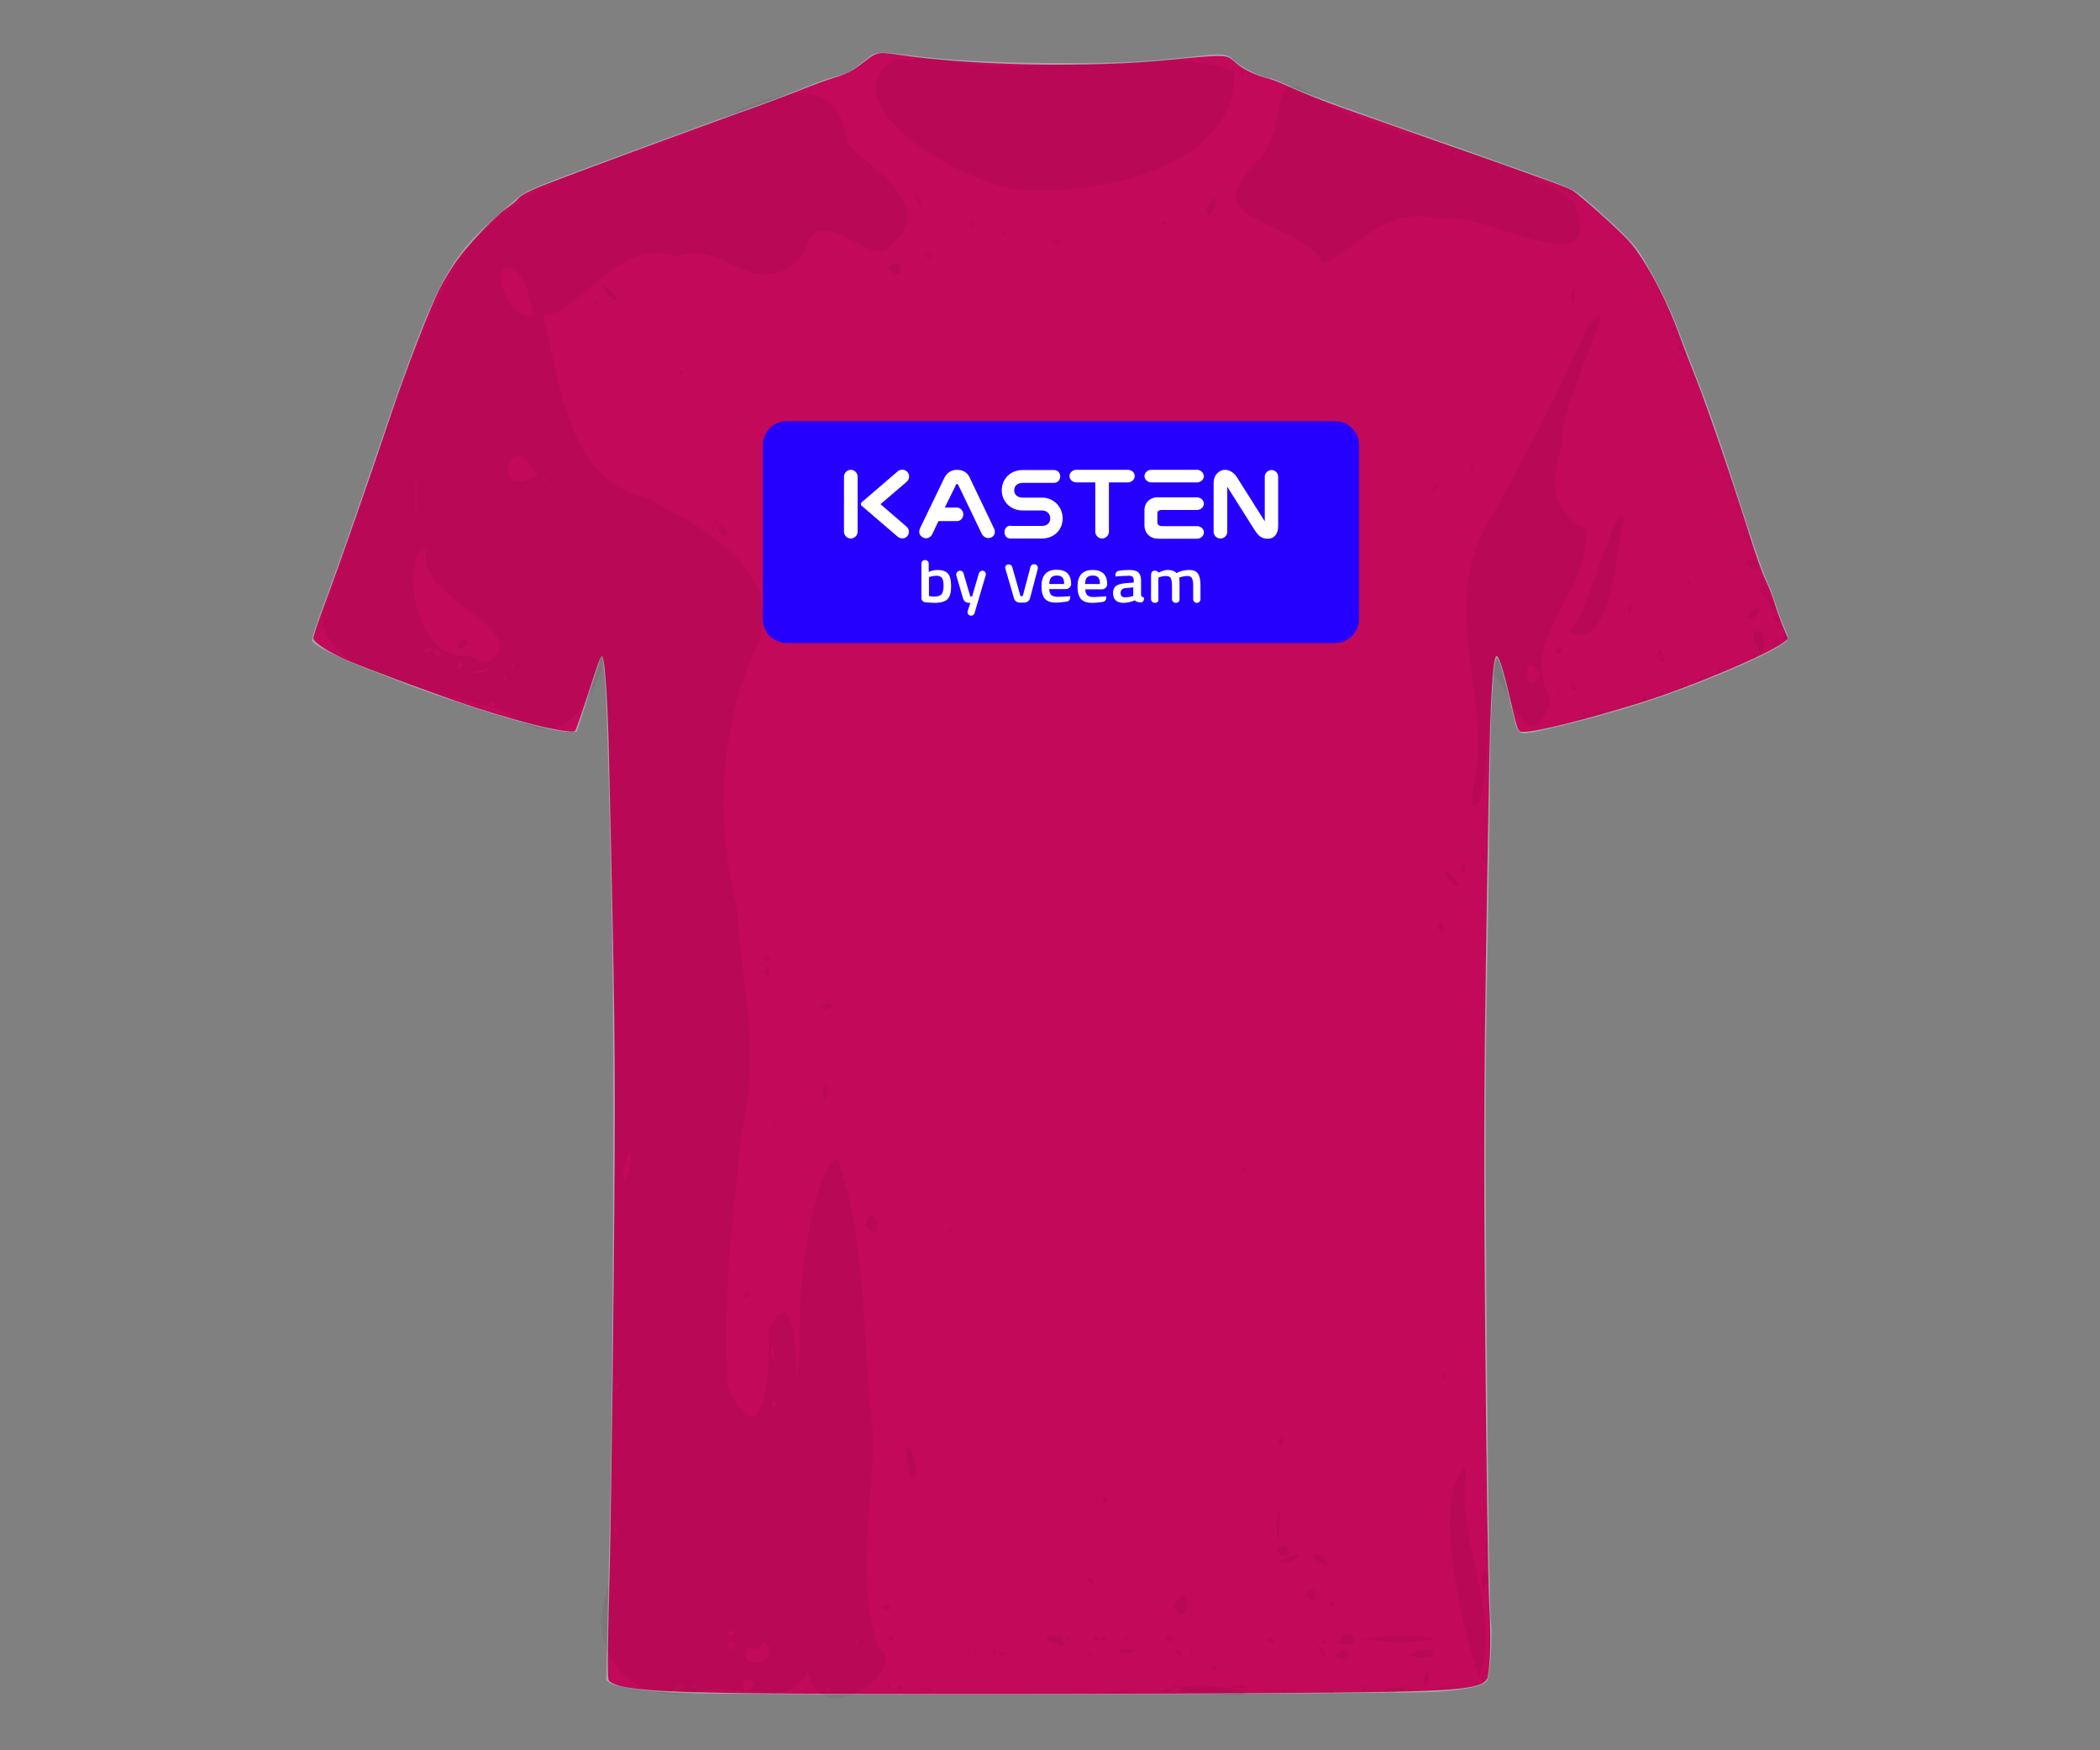 <?xml version="1.0" encoding="UTF-8" standalone="no"?>
<!-- Created with Inkscape (http://www.inkscape.org/) -->

<svg
   width="300"
   height="250"
   viewBox="0 0 79.375 66.146"
   version="1.1"
   id="svg6755"
   inkscape:version="1.2.1 (9c6d41e410, 2022-07-14)"
   sodipodi:docname="static-tshirt-inkscape.svg"
   xml:space="preserve"
   xmlns:inkscape="http://www.inkscape.org/namespaces/inkscape"
   xmlns:sodipodi="http://sodipodi.sourceforge.net/DTD/sodipodi-0.dtd"
   xmlns="http://www.w3.org/2000/svg"
   xmlns:svg="http://www.w3.org/2000/svg"><rect x="0" y="0" width="79.375" height="66.146" fill="#808080" stroke="none"/><sodipodi:namedview
     id="namedview6757"
     pagecolor="#ffffff"
     bordercolor="#666666"
     borderopacity="1.0"
     inkscape:showpageshadow="2"
     inkscape:pageopacity="0.0"
     inkscape:pagecheckerboard="0"
     inkscape:deskcolor="#d1d1d1"
     inkscape:document-units="px"
     showgrid="false"
     inkscape:zoom="2.0888418"
     inkscape:cx="195.32355"
     inkscape:cy="174.25925"
     inkscape:window-width="1920"
     inkscape:window-height="1009"
     inkscape:window-x="-8"
     inkscape:window-y="-8"
     inkscape:window-maximized="1"
     inkscape:current-layer="svg6755"
     showguides="false" /><defs
     id="defs6752"><linearGradient
       id="linearGradient11822"
       inkscape:swatch="solid"><stop
         style="stop-color:#2600ff;stop-opacity:1;"
         offset="0"
         id="stop11820" /></linearGradient><clipPath
       id="clip0_200_4114"><path
         id="rect2563"
         transform="translate(0.766)"
         d="M 0,0 H 172 V 64 H 0 Z" /></clipPath><inkscape:path-effect
       effect="bend_path"
       id="path-effect3680"
       is_visible="true"
       lpeversion="1"
       bendpath="M 0.766,32 H 172.766"
       prop_scale="1"
       scale_y_rel="false"
       vertical="false"
       hide_knot="false" /><clipPath
       id="clip0_200_4114-9"><rect
         width="172"
         height="64"
         fill="#ffffff"
         transform="translate(0.766)"
         id="rect35799"
         x="0"
         y="0" /></clipPath></defs><g
     inkscape:label="Layer 1"
     inkscape:groupmode="layer"
     id="layer1"
     transform="translate(-60.76,-31.211)" /><g
     id="g36612"
     transform="translate(-1.964,-0.207)"><path
       style="fill:#a7a7a7;stroke-width:0.069"
       d="m 27.615,64.188 c -1.21,-0.062 -2.359,-0.227 -2.574,-0.368 l -0.164,-0.108 0.04,-1.883 c 0.022,-1.036 0.069,-3.02 0.105,-4.41 0.114,-4.384 0.16,-17.906 0.075,-22.08 -0.13,-6.443 -0.208,-9.001 -0.295,-9.725 l -0.083,-0.692 -0.477,1.471 -0.477,1.471 h -0.302 c -1.463,0 -9.476,-2.846 -9.707,-3.447 -0.019,-0.05 0.159,-0.61 0.395,-1.246 0.584,-1.57 1.162,-3.218 2.253,-6.416 1.922,-5.638 2.484,-6.743 4.206,-8.267 0.352,-0.311 0.747,-0.661 0.878,-0.777 0.298,-0.263 0.646,-0.418 2.426,-1.076 0.78,-0.289 2.089,-0.773 2.907,-1.076 0.818,-0.303 2.251,-0.824 3.184,-1.157 0.933,-0.333 2.007,-0.737 2.388,-0.897 0.381,-0.16 0.874,-0.336 1.096,-0.391 0.501,-0.124 0.602,-0.177 1.118,-0.594 0.485,-0.392 0.444,-0.388 1.919,-0.2 2.593,0.329 7.44,0.368 10.022,0.08 1.767,-0.197 1.744,-0.199 2.095,0.125 0.279,0.257 1.049,0.63 1.3,0.63 0.065,0 0.425,0.144 0.801,0.32 0.594,0.279 2.768,1.071 6.152,2.243 0.533,0.185 1.436,0.504 2.007,0.711 2.76,0.998 2.501,0.875 3.284,1.566 0.922,0.815 1.384,1.267 1.662,1.628 0.328,0.426 1.15,2.002 1.445,2.772 0.117,0.305 0.46,1.192 0.762,1.973 0.581,1.499 0.938,2.535 1.917,5.572 0.331,1.028 0.674,2.011 0.762,2.186 0.088,0.174 0.244,0.579 0.347,0.9 0.103,0.321 0.259,0.746 0.347,0.946 0.136,0.309 0.145,0.377 0.063,0.458 -0.458,0.458 -3.554,1.77 -5.824,2.468 -1.343,0.413 -3.329,0.924 -3.905,1.005 -0.371,0.052 -0.439,-0.004 -0.548,-0.455 -0.041,-0.17 -0.166,-0.684 -0.278,-1.143 -0.112,-0.459 -0.246,-0.937 -0.299,-1.063 -0.093,-0.222 -0.098,-0.224 -0.143,-0.066 -0.108,0.379 -0.203,2.316 -0.213,4.316 -0.006,1.18 -0.052,4.453 -0.104,7.273 -0.076,4.187 -0.079,6.892 -0.012,14.743 0.05,5.851 0.109,9.765 0.152,9.997 0.072,0.39 -0.028,2 -0.138,2.212 -0.102,0.197 -0.731,0.34 -1.881,0.426 -1.272,0.095 -26.928,0.136 -28.684,0.046 z M 40.41,6.024 c -0.055,-0.143 -0.093,-0.126 -0.093,0.041 0,0.078 0.03,0.124 0.066,0.102 0.036,-0.023 0.049,-0.087 0.027,-0.143 z"
       id="path36131" /><path
       style="fill:#c2095a;fill-opacity:1;stroke-width:0.069"
       d="m 30.211,64.196 c -3.746,-0.049 -4.983,-0.164 -5.236,-0.487 -0.052,-0.066 -0.046,-1.078 0.017,-3.416 0.05,-1.827 0.125,-6.998 0.167,-11.49 0.073,-7.786 0.063,-9.359 -0.103,-16.647 -0.019,-0.818 -0.052,-2.314 -0.073,-3.322 -0.041,-1.903 -0.132,-3.414 -0.229,-3.772 -0.049,-0.182 -0.114,-0.027 -0.524,1.246 -0.258,0.799 -0.494,1.481 -0.526,1.514 -0.161,0.169 -2.447,-0.401 -4.533,-1.131 -1.129,-0.395 -3.419,-1.25 -4.004,-1.496 -0.718,-0.301 -1.36,-0.712 -1.36,-0.87 0,-0.078 0.206,-0.692 0.458,-1.364 0.502,-1.34 1.653,-4.63 2.475,-7.079 0.598,-1.782 1.457,-4 1.845,-4.767 0.144,-0.286 0.427,-0.753 0.629,-1.038 0.44,-0.624 1.489,-1.723 1.909,-2.002 0.167,-0.11 0.364,-0.278 0.438,-0.372 0.083,-0.105 0.407,-0.28 0.845,-0.454 0.979,-0.389 5.882,-2.202 7.536,-2.786 0.746,-0.264 1.743,-0.636 2.215,-0.827 0.472,-0.191 1.099,-0.419 1.394,-0.508 0.377,-0.113 0.654,-0.253 0.934,-0.472 0.645,-0.504 0.627,-0.5 1.462,-0.375 2.775,0.414 7.328,0.495 10.287,0.182 0.723,-0.076 1.503,-0.139 1.733,-0.139 0.389,0 0.439,0.019 0.717,0.27 0.273,0.247 0.756,0.473 1.287,0.602 0.114,0.028 0.503,0.188 0.865,0.356 0.362,0.168 1.219,0.504 1.904,0.747 0.685,0.242 2.585,0.913 4.222,1.49 4.02,1.418 4.265,1.508 4.465,1.637 0.299,0.194 1.679,1.432 2.082,1.868 0.605,0.654 1.434,2.193 1.929,3.579 0.11,0.307 0.39,1.038 0.624,1.625 0.429,1.076 1.426,3.994 2.083,6.098 0.196,0.628 0.445,1.317 0.552,1.531 0.107,0.214 0.26,0.603 0.339,0.865 0.079,0.262 0.227,0.674 0.328,0.917 l 0.184,0.441 -0.167,0.13 c -0.594,0.461 -3.573,1.714 -5.462,2.298 -2.021,0.625 -3.851,1.082 -4.341,1.084 -0.255,0.001 -0.224,0.077 -0.574,-1.418 -0.237,-1.01 -0.41,-1.521 -0.489,-1.439 -0.134,0.14 -0.221,1.643 -0.276,4.797 -0.194,10.99 -0.207,12.946 -0.136,21.146 0.04,4.606 0.106,9.029 0.148,9.829 0.069,1.318 0.053,2.179 -0.051,2.779 -0.083,0.481 -0.931,0.569 -5.978,0.618 -5.819,0.057 -18.385,0.069 -22.011,0.022 z"
       id="path36129"
       sodipodi:nodetypes="ccssssssssssssssssssssssssssssssssssssscsscssssssscc" /><path
       style="fill:#300216;fill-opacity:0.064;stroke-width:0.069"
       d="m 28.584,64.102 c -2.761,0.776 -4.718,-1.606 -3.527,-4.137 0.072,-11.586 0.412,-23.183 -0.23,-34.759 -0.615,1.722 -1.812,3.529 -3.621,1.947 -2.226,-0.844 -6.992,-1.242 -7.053,-3.678 1.744,-4.48 2.771,-9.294 5.209,-13.468 2.154,-3.126 6.065,-3.729 9.343,-4.982 1.841,-1.141 5.013,-2.479 5.275,0.64 1.252,1.1 3.349,2.509 1.664,3.762 -0.463,1.236 -2.847,-1.976 -3.302,0.39 -1.877,2.012 -3.036,-0.693 -4.819,0.098 -2.03,-0.912 -3.753,2.231 -5.034,2.213 0.639,2.492 0.906,6.227 3.863,6.873 2.357,1.211 5.687,3.003 3.977,6.141 -1.174,2.983 -1.295,6.22 -0.528,9.322 0.255,3.419 0.912,5.431 0.169,8.735 -0.336,3.122 -0.7,6.302 -0.502,9.43 1.414,2.94 1.592,-0.729 1.581,-2.231 1.351,-2.581 0.848,4.459 1.171,0.566 -0.207,-2.04 0.594,-6.925 1.409,-6.964 1.146,3.377 0.919,7.091 1.339,10.474 0.004,2.312 -0.654,5.473 0.163,7.963 1.342,0.832 -2.252,3.322 -2.624,0.885 -0.638,1.583 -2.697,0.438 -3.925,0.78 z m 4.742,-0.037 c -0.213,-0.322 -0.181,0.305 0,0 z m -5.537,-0.069 c -0.016,-0.362 -0.95,0.528 0,0 z m 1.505,0.02 c -0.402,4.56e-4 -0.554,6.28e-4 0,0 z m 1.836,0.004 c -0.345,-0.253 -0.173,0.175 0,0 z m -2.839,-0.07 c -0.281,-0.224 -0.147,0.164 0,0 z m 2.197,-0.145 c -0.634,-0.507 -0.545,0.865 0,0 z m 0.03,-0.751 c 0.907,-0.102 0.389,-1.226 0.111,-0.506 -0.434,-0.238 -0.832,0.387 -0.111,0.506 z m 0.109,-0.927 c 0.159,-0.293 0.159,0.293 0,0 z m -0.9,0.277 c -0.283,-0.596 -0.304,0.561 0,0 z m 4.616,-0.221 c -0.171,0.106 0.204,0.223 0,0 z m -3.065,0.025 c -0.142,-0.249 -0.142,0.249 0,0 z m -1.55,-0.288 c -0.309,-0.351 -0.309,0.351 0,0 z m -4.43,-3.915 c -0.237,-0.276 -0.075,0.391 0,0 z m 6.022,-4.737 c -0.24,-0.545 -0.24,0.545 0,0 z m -6.043,-0.812 c -0.165,0.163 0.223,0.353 0,0 z m 5.94,-1.242 c -0.322,-0.494 0.095,1.099 0,0 z m -5.591,-3.639 c -1.59e-4,0.657 -2.11e-4,0.872 0,0 z m 0.11,-3.076 c 0.284,-2.231 -0.621,1.22 0,0 z M 20.561,26.705 c -0.421,0.093 0.391,0.41 0,0 z m -2.564,-0.636 c -0.296,-0.364 0.029,0.388 0,0 z m 3.054,-0.299 c -0.164,0.147 0.224,0.281 0,0 z m -0.803,-0.149 c 0.907,-0.411 -1.425,0.176 0,0 z m -0.803,-0.244 c -0.044,-0.641 -0.439,0.501 0,0 z m 0.868,-0.094 c 2.146,-1.216 -2.823,-2.502 -2.213,-4.293 -0.98,-0.196 -0.641,4.238 1.53,3.988 l 0.331,0.142 z m -1.038,-0.528 c -0.083,-0.663 0.917,-0.278 0,0 z m 2.055,0.535 c -0.171,0.106 0.204,0.223 0,0 z m -2.561,-0.454 c -0.002,0.315 -0.001,0.23 0,0 z m -0.117,0.087 c -0.3,-0.509 -0.408,0.325 0,0 z m -0.314,-0.167 c -0.336,-0.308 -0.613,0.406 0,0 z m -0.586,-5.751 c -0.153,-2.207 -0.153,2.207 0,0 z m 4.845,-0.658 c -0.16,-0.399 -0.16,0.399 0,0 z m -0.331,-0.173 c -1.084,-2.1 -1.867,1.107 0,0 z m -5.829,-0.727 c -0.077,-0.372 -0.142,0.395 0,0 z m 5.863,-4.273 c -0.003,0.332 -0.002,0.278 0,0 z m -0.262,-1.448 c -0.296,-1.874 -1.8,-1.902 -0.796,-0.026 0.116,0.304 1.096,0.84 0.796,0.026 z m 0.12,-0.352 c -0.164,0.147 0.224,0.281 0,0 z M 21.775,7.67 c 0.125,-0.291 -0.493,0.53 0,0 z m 3.106,-1.167 c -0.264,-0.191 -0.197,0.289 0,0 z m 7.545,-2.688 c -0.098,-0.284 -0.213,0.173 0,0 z m 6.906,60.338 c 0.41,0.001 0.672,0.002 0,0 z m 4.896,-0.018 c 2.11,-0.089 -1.386,0.176 0,0 z m 1.627,0.008 c 1.309,-0.657 5.371,0.368 1.754,0.064 -0.585,-0.003 -1.171,-0.021 -1.754,-0.064 z m 0.793,-0.073 c -0.29,-0.565 -0.816,0.573 0,0 z m 5.558,0.088 c 0.281,-0.224 0.147,0.164 0,0 z m -15.154,-0.071 c 0.223,-0.204 0.107,0.169 0,0 z m 17.248,-0.024 c 1.835,-0.348 -0.138,0.419 0,0 z m -18.412,-0.069 c 0.197,-0.289 0.264,0.191 0,0 z m 0.887,0.024 c 0.223,-0.204 0.107,0.169 0,0 z m 10.936,0 c 0.223,-0.204 0.107,0.169 0,0 z m 5.741,0.002 c 0.281,-0.224 0.147,0.164 0,0 z m 2.89,-0.023 c 1.5,-0.386 -0.416,0.259 0,0 z m -20.882,-0.047 c 0.223,-0.204 0.107,0.169 0,0 z m 2.765,-0.002 c 0.332,0.003 0.278,0.003 0,0 z m 5.814,0 c 0.332,0.003 0.278,0.003 0,0 z m 4.432,-0.003 c 0.935,-0.166 0.749,0.169 0,0 z m 8.615,0.003 c 0.315,0.002 0.23,0.001 0,0 z m -1.332,-0.264 c 0.385,-0.901 0.174,0.806 0,0 z m 2.12,-0.108 c -0.767,-2.241 -1.794,-6.879 -0.476,-7.953 -0.472,2.714 1.35,5.451 0.476,7.953 z M 58.086,60.865 c -0.003,0.332 -0.002,0.278 0,0 z m -10.155,2.508 c -0.364,-0.28 0.093,-0.238 0,0 z m 4.089,-0.531 c -0.573,-0.807 0.139,-0.29 0,0 z m 0.385,-0.058 c 0.673,-0.595 0.706,0.497 0,0 z m -9.288,-0.041 c -0.122,-0.458 0.26,0.227 0,0 z m 3.326,0.006 c -0.118,-0.459 0.424,0.131 0,0 z m 0.53,-0.069 c 0.059,-0.318 0.059,0.318 0,0 z m 8.209,0.088 c 1.024,-0.657 1.54,0.359 0,0 z M 37.831,62.64 c 0.158,-0.144 -0.055,0.332 0,0 z m 0.995,0.036 c -0.1,-0.356 0.232,0.265 0,0 z m 0.912,0.019 c 0.212,-0.267 0.212,0.267 0,0 z m -0.251,-0.084 c 0.159,-0.293 0.159,0.293 0,0 z m 4.682,0.002 c 0.915,-0.239 0.739,0.231 0,0 z m 7.76,-0.324 c 0.281,-0.224 0.147,0.164 0,0 z m 0.623,-5.52e-4 c 0.406,-0.931 1.192,0.402 0,0 z m -16.968,-0.08 c -0.096,-0.436 0.351,0.053 0,0 z m 5.962,7.81e-4 c -0.082,-0.717 1.47,0.66 0,0 z m 0.571,-0.082 c -0.159,-0.293 -0.159,0.293 0,0 z m 0.722,0 0.075,-0.01 z m 0.468,0.078 c -0.169,-0.404 0.485,0.095 0,0 z m 0.916,-0.078 0.075,-0.01 z m 1.384,0 0.075,-0.01 z m 4.214,0.059 c 0.25,-0.277 0.505,0.371 0,0 z m 3.602,-0.023 c 1.257,-0.273 4.531,-0.049 1.485,0.104 -0.498,0.004 -0.988,-0.092 -1.485,-0.104 z m -13.702,-0.046 c 0.421,-0.016 0.817,-0.031 0,0 z m 2.533,0.011 c 0.159,-0.293 0.159,0.293 0,0 z m 1.315,0 c 0.309,-0.351 0.309,0.351 0,0 z m 0.9,0 c 0.159,-0.293 0.159,0.293 0,0 z m 1.523,0 c 0.384,-0.363 0.384,0.363 0,0 z m 0.346,-1.246 c 0.729,-1.344 0.618,1.228 0,0 z m -11.075,0.069 c 0.461,-0.366 0.461,0.366 0,0 z m 16.958,-0.138 c 0.234,-0.327 0.234,0.327 0,0 z m -0.9,-0.346 c 0.448,-0.692 0.568,0.69 0,0 z m 6.687,-0.179 c -0.252,-1.06 0.55,-0.836 0,0 z M 43.086,59.912 c 0.047,-0.305 0.434,0.524 0,0 z M 50.215,59.289 c 1.189,-0.684 1.098,-0.047 0,0 z m 1.384,-0.212 c 0.115,-0.531 1.121,0.84 0,0 z m 6.517,0.004 c 0.059,-0.318 0.059,0.318 0,0 z m -7.902,-0.277 c 0.541,-0.669 0.697,0.734 0,0 z m 7.904,-0.311 c 0.119,-0.299 -0.014,0.474 0,0 z m -7.904,-0.658 c 0.153,-1.96 0.153,1.96 0,0 z m -6.576,-0.934 c 0.239,-0.439 0.239,0.439 0,0 z m 14.417,-0.623 c 0.09,-0.543 0.01,0.727 0,0 z M 36.371,56.036 c -0.568,-2.697 0.746,0.224 0,0 z m 21.684,-0.969 c 0.053,-0.558 0.053,0.558 0,0 z m -7.771,-0.381 c 0.239,-0.439 0.239,0.439 0,0 z m 7.768,-0.311 c 0.055,-0.437 0.055,0.437 0,0 z m -15.503,-0.048 c 0.315,0.002 0.23,0.001 0,0 z m 15.51,-0.818 c 0.077,-0.782 0.019,0.976 0,0 z m 0.008,-2.561 c 0.02,-2.505 0.022,2.48 0,0 z m -1.622,1.246 c 0.16,-0.399 0.16,0.399 0,0 z M 30.073,49.149 c 0.239,-0.439 0.239,0.439 0,0 z m 4.607,-2.632 c 0.305,-1.248 0.797,0.982 0,0 z m 3.128,0.198 c 0.281,-0.224 0.147,0.164 0,0 z m 11.067,-2.293 c 0.212,-0.267 0.212,0.267 0,0 z m 9.117,-1.365 c 0.073,-0.902 0.021,1.1 0,0 z m -26.793,-0.415 c 0.101,-0.422 0.002,0.601 0,0 z m 26.791,-0.623 c 0.083,-0.662 0.015,0.852 0,0 z M 33.049,41.5 c 0.332,-1.086 0.176,0.945 0,0 z m -0.104,-3.253 c 0.744,-0.401 0.45,0.362 0,0 z m 25.113,-0.658 c 0.083,-0.662 0.015,0.852 0,0 z m -27.224,-0.658 c 0.283,-0.596 0.304,0.561 0,0 z m 27.227,-0.9 c 0.046,-1.171 0.046,1.171 0,0 z m -27.227,0.415 c 0.309,-0.351 0.309,0.351 0,0 z m 25.472,-1.177 c 0.283,-0.596 0.304,0.561 0,0 z m 0.554,-1.661 c -1.031,-1.296 0.906,0.484 0,0 z m 0.277,-0.554 c 0.283,-0.596 0.304,0.561 0,0 z m 0.918,-0.326 c -0.363,-0.717 0.39,0.372 0,0 z m -0.444,-2.547 c 0.872,-3.327 -1.265,-6.847 0.519,-10.069 1.398,-2.468 2.692,-4.934 3.827,-7.533 1.595,-1.944 -1.215,3.102 -0.942,4.408 -0.48,1.648 -0.432,2.479 0.918,3.227 0.104,2.472 -2.679,4.206 -1.343,6.428 -0.821,2.546 -1.654,-0.591 -2.155,-0.915 -0.31,1.275 -0.168,5.224 -0.816,4.889 l -0.007,-0.435 z m 2.572,-4.464 c -0.729,-1.344 -0.618,1.228 0,0 z m -38.485,1.73 c -0.544,-0.248 0.772,0.194 0,0 z m 40.064,-0.117 c 0.223,-0.204 0.106,0.171 0,0 z m 0.623,-0.175 c 0.277,-0.235 0.218,0.178 0,0 z m -0.623,-0.032 c 0.223,-0.204 0.106,0.171 0,0 z m 2.267,-0.459 c 0.201,-0.468 0.235,0.208 0,0 z m -45.394,-0.165 c -0.473,-0.377 0.509,0.17 0,0 z m 42.187,-0.16 c 0.055,-0.437 0.055,0.437 0,0 z m 3.844,0.127 c 0.297,-0.404 0.146,0.215 0,0 z m 0.293,-0.127 c 0.159,-0.292 0.159,0.292 0,0 z M 61.321,26.197 c 0.067,-0.567 0.469,0.358 0,0 z m 0.177,-0.063 c -0.159,-0.292 -0.159,0.292 0,0 z m 3.984,-0.049 c -0.027,-0.3 0.215,0.406 0,0 z m 0.169,-0.024 c 0.213,-0.173 0.098,0.284 0,0 z m 0.377,-0.096 c 0.743,-0.554 -0.09,0.264 0,0 z m 0.892,-0.422 c 0.058,-0.363 0.202,0.262 0,0 z m -2.276,-0.453 c -0.032,-0.964 0.504,0.622 0,0 z m 0.177,-0.063 c -0.159,-0.292 -0.159,0.292 0,0 z m 3.357,0 c 0.181,-0.305 0.213,0.322 0,0 z m 0.357,-0.177 c -0.903,-1.132 0.531,-0.998 0,0 z m -7.798,-0.066 c 0.314,-0.475 0.314,0.475 0,0 z m 8.288,-0.182 c 0.35,-0.33 -0.034,0.217 0,0 z m -7.734,-0.511 c 0.893,-1.019 1.694,-5.028 2.077,-4.313 -0.367,1.04 -0.396,5.094 -2.077,4.313 z m 7.752,0.353 c 0.104,-0.25 0.332,0.209 0,0 z m 0.3,-0.065 c 0.187,-0.443 0.109,0.295 0,0 z m -0.218,-0.661 c -0.425,-0.455 0.404,-0.084 0,0 z m -1.155,-0.146 c 0.668,-0.985 0.656,0.13 0,0 z m -4.465,-0.346 c 0.16,-0.508 0.16,0.508 0,0 z m 5.406,-0.085 c -0.582,-1.246 0.586,0.54 0,0 z M 68.488,22.546 c 0.187,-0.691 0.418,0.586 0,0 z m -2.769,-0.358 c 0.159,-0.292 0.159,0.292 0,0 z m 2.855,0.023 c -0.436,-0.356 0.424,0.087 0,0 z m -0.213,-0.448 c -0.965,-0.43 0.295,-0.639 0,0 z m -0.269,-1.028 c -0.767,-1.29 0.426,0.279 0,0 z m -38.945,-0.432 c -0.075,-0.778 0.683,0.6 0,0 z m -0.283,-0.171 c -0.027,-0.3 0.215,0.406 0,0 z m 0.099,-0.193 c 0.16,-0.399 0.16,0.399 0,0 z M 67.766,19.815 c 0.216,-0.391 -0.025,0.28 0,0 z m -0.065,-0.294 c -0.35,-0.649 0.286,0.176 0,0 z M 67.49,19.014 c -0.192,-0.407 0.272,0.099 0,0 z m -0.066,-0.323 c -0.35,-0.649 0.286,0.176 0,0 z m -11.326,-0.032 c 0.414,-0.492 0.067,0.276 0,0 z m 11.006,-0.558 c 0.213,-0.173 0.098,0.284 0,0 z m -9.552,-0.238 c 0.16,-0.399 0.16,0.399 0,0 z m 9.275,-0.796 c 0.14,-0.288 0.099,0.27 0,0 z m -0.245,-0.904 c -0.1,-0.356 0.232,0.265 0,0 z M 27.65,14.298 c 0.159,-0.292 0.159,0.292 0,0 z m 37.724,-0.485 c 0.14,-0.288 0.099,0.27 0,0 z m 0.237,-0.164 c -0.696,-0.884 0.442,0.141 0,0 z m -0.275,-0.74 c -0.1,-0.356 0.232,0.265 0,0 z m -4.174,-0.341 c 0.059,-0.318 0.059,0.318 0,0 z m 4.004,0.065 c 0.213,-0.173 0.098,0.284 0,0 z m -0.242,-0.618 c 0.212,-0.168 0.174,0.293 0,0 z M 24.466,11.667 c 0.159,-0.292 0.159,0.292 0,0 z m 0.554,-0.208 c -1.031,-1.295 0.906,0.484 0,0 z M 61.36,11.339 c 0.2,-0.667 0.074,1.002 0,0 z m -25.819,-0.986 c 0.541,-0.669 0.697,0.734 0,0 z M 51.876,9.937 c -1.467,-1.599 -4.829,-1.33 -2.227,-3.804 1.084,-1.337 0.102,-3.828 2.367,-2.035 3.005,1.538 6.846,1.673 9.434,3.738 1.367,3.454 -3.446,0.202 -5.036,0.671 -2.089,-0.631 -3.228,1.205 -4.469,1.662 l -0.069,-0.234 z m 8.306,-2.838 c -0.432,-0.489 -0.181,0.274 0,0 z m -1.428,-0.568 c -0.295,-0.301 -0.231,0.307 0,0 z m -1.722,-0.539 c -0.212,-0.168 -0.174,0.293 0,0 z m -1.384,-0.555 c -0.276,-0.412 -0.055,0.241 0,0 z m -2.388,-0.842 c -0.174,-0.264 -0.203,0.281 0,0 z m -16.335,5.272 c 0.309,-0.351 0.309,0.351 0,0 z M 19.494,9.75 c 0.359,-0.319 0.034,0.356 0,0 z m 22.306,-0.445 c 0.179,-0.308 0.399,0.465 0,0 z m 0.764,0.004 0.097,-0.061 z m -2.77,-0.256 c 0.199,-0.263 0.217,0.167 0,0 z m -1.095,-0.33 c -0.275,-0.534 0.273,0.231 0,0 z m 7.138,-0.078 c 0.281,-0.224 0.147,0.164 0,0 z m 1.736,-0.53 c 0.728,-1.276 0.105,0.868 0,0 z m -10.78,-0.094 c -0.572,-0.799 0.141,-0.287 0,0 z m 25.057,-0.133 c 0.158,-0.144 -0.055,0.332 0,0 z M 37.87,2.528 c 3.478,0.648 7.782,-0.668 10.744,0.366 0.141,3.658 -5.205,4.711 -8.136,4.484 -2.105,-0.235 -7.245,-3.182 -4.731,-4.915 0.602,9.77e-4 1.562,-0.136 2.123,0.065 z m 23.627,5.079 c -1.554,-0.706 0.486,-0.035 0,0 z m -12.621,-4.692 c 0.141,-0.354 0.082,0.54 0,0 z"
       id="path36127"
       sodipodi:nodetypes="ccccccccccccccccccccccccccccsscccccccccccccccccccccccccccccccccccccccccccccccccccccccccccccccccccccccccccccccccccccccccccccccccccccccccccccccccccccccccccccccccccccccccccccccccccssccccccccccccccccccccccccccccccccccccccccccccccccccccccccccccccccccccccccccccccccccccccccccccccccccccccccccccccccccccccccccccccccccssccccccsscccccccccccccccccccccccccccccccccccccccccccccccccccccccccccccccccccccccccccccccccccccccccccccccccccccccccccccccccccsscccccssccccccccccccccccc" /><g
       clip-path="url(#clip0_200_4114-9)"
       id="g35797"
       transform="matrix(0.131,0,0,0.131,30.699,16.124)"><path
         d="M 165.88,64 H 7.651 C 3.857,64 0.766,60.929 0.766,57.16 V 6.909 C 0.766,3.071 3.857,0 7.651,0 H 165.88 c 3.794,0 6.886,3.071 6.886,6.84 v 50.251 c 0,3.839 -3.092,6.91 -6.886,6.91 z"
         fill="#2600ff"
         id="path35767" /><path
         d="m 51.143,42.922 c 1.405,0 2.389,0.349 3.021,1.047 0.632,0.698 0.913,1.954 0.913,3.699 0,1.745 -0.351,3.001 -1.054,3.699 -0.703,0.698 -1.967,1.047 -3.794,1.047 -0.351,0 -1.616,-0.07 -2.529,-0.14 -0.632,-0.07 -1.194,-0.558 -1.194,-1.256 v -9.911 c 0,-0.628 0.492,-1.047 1.054,-1.047 0.632,0 1.054,0.489 1.054,1.047 v 2.373 c 0.984,-0.419 1.827,-0.558 2.529,-0.558 z m -0.984,7.677 c 1.054,0 1.756,-0.209 2.178,-0.698 0.351,-0.488 0.562,-1.256 0.562,-2.303 0,-1.047 -0.141,-1.884 -0.421,-2.303 -0.281,-0.419 -0.773,-0.698 -1.476,-0.698 -0.632,0 -1.265,0.07 -1.967,0.279 l -0.351,0.07 v 5.514 c 0.703,0.14 1.194,0.14 1.476,0.14 z"
         fill="#ffffff"
         id="path35769" /><path
         d="m 57.678,43.132 c 0.492,0 0.843,0.279 0.984,0.768 l 1.897,6.491 c 0.07,0.279 0.562,0.279 0.632,0 l 1.897,-6.491 c 0.141,-0.419 0.562,-0.768 0.984,-0.768 0.703,0 1.194,0.628 0.984,1.326 l -3.232,10.957 c -0.141,0.419 -0.492,0.698 -0.984,0.698 -0.703,0 -1.194,-0.698 -0.984,-1.326 l 0.773,-2.373 h -0.422 c -0.773,0 -1.475,-0.489 -1.686,-1.256 l -1.967,-6.77 c -0.07,-0.628 0.421,-1.256 1.124,-1.256 z"
         fill="#ffffff"
         id="path35771" /><path
         d="m 88.873,50.53 0.562,-0.07 v 0.419 c 0,0.628 -0.422,1.117 -1.054,1.186 -1.124,0.14 -2.108,0.279 -3.021,0.279 -1.476,0 -2.529,-0.349 -3.232,-1.117 -0.632,-0.768 -0.984,-1.954 -0.984,-3.559 0,-3.211 1.476,-4.816 4.356,-4.816 2.811,0 4.216,1.396 4.216,4.188 -0.07,0.838 -0.773,1.396 -1.546,1.396 h -4.778 c 0,0.768 0.211,1.326 0.562,1.675 0.351,0.349 0.984,0.558 1.967,0.558 0.984,0 1.967,-0.07 2.951,-0.14 z m -1.194,-3.559 c 0,-0.907 -0.141,-1.536 -0.492,-1.884 -0.281,-0.349 -0.843,-0.558 -1.616,-0.558 -0.773,0 -1.265,0.209 -1.616,0.558 -0.351,0.349 -0.492,0.977 -0.562,1.884 z"
         fill="#ffffff"
         id="path35773" /><path
         d="m 99.834,50.53 v 0.489 c 0,0.558 -0.421,1.047 -0.984,1.117 -1.124,0.14 -2.178,0.279 -3.091,0.279 -1.476,0 -2.53,-0.349 -3.232,-1.117 -0.632,-0.768 -0.984,-1.954 -0.984,-3.559 0,-3.211 1.476,-4.816 4.356,-4.816 2.81,0 4.216,1.396 4.216,4.188 -0.07,0.838 -0.773,1.396 -1.546,1.396 h -4.778 c 0,0.768 0.211,1.326 0.562,1.675 0.351,0.349 0.984,0.558 1.967,0.558 0.913,-0.07 3.513,-0.209 3.513,-0.209 z M 98.007,46.971 c 0,-0.907 -0.141,-1.536 -0.492,-1.884 -0.281,-0.349 -0.843,-0.558 -1.616,-0.558 -0.773,0 -1.265,0.209 -1.616,0.558 -0.351,0.349 -0.492,0.977 -0.562,1.884 z"
         fill="#ffffff"
         id="path35775" /><path
         d="m 109.882,45.924 v 4.118 c 0,0.279 0.07,0.488 0.211,0.558 0.14,0.07 0.351,0.209 0.632,0.279 v 0.419 c 0,0.628 -0.562,1.117 -1.194,0.977 -0.633,-0.07 -1.125,-0.279 -1.476,-0.558 -1.054,0.419 -2.178,0.698 -3.232,0.698 -1.967,0 -3.021,-0.977 -3.021,-2.861 0,-0.907 0.281,-1.605 0.843,-2.024 0.562,-0.419 1.405,-0.628 2.529,-0.768 l 2.6,-0.209 v -0.628 c 0,-0.489 -0.141,-0.838 -0.351,-1.047 -0.211,-0.209 -0.562,-0.279 -1.054,-0.279 -0.843,0 -1.968,0.07 -3.232,0.14 l -0.633,0.07 v -0.558 c 0,-0.489 0.281,-0.907 0.773,-1.047 1.124,-0.209 2.178,-0.279 3.162,-0.279 1.194,0 2.108,0.209 2.67,0.698 0.492,0.489 0.773,1.256 0.773,2.303 z m -4.497,2.233 c -0.913,0.07 -1.405,0.558 -1.405,1.396 0,0.838 0.421,1.256 1.194,1.256 0.703,0 1.406,-0.07 2.108,-0.279 l 0.351,-0.14 v -2.443 z"
         fill="#ffffff"
         id="path35777" /><path
         d="m 113.887,52.414 c -0.632,0 -1.124,-0.488 -1.124,-1.047 V 44.458 c 0,-0.768 0.281,-1.326 1.054,-1.326 0.913,0 1.124,0.558 1.124,0.558 0.983,-0.488 1.827,-0.768 2.599,-0.768 1.195,0 2.038,0.279 2.53,0.907 1.194,-0.628 2.459,-0.907 3.654,-0.907 1.194,0 2.037,0.349 2.529,0.977 0.492,0.698 0.773,1.815 0.773,3.42 v 4.048 c 0,0.628 -0.492,1.047 -1.054,1.047 -0.632,0 -1.054,-0.488 -1.054,-1.047 v -3.978 c 0,-0.977 -0.141,-1.675 -0.351,-2.094 -0.211,-0.419 -0.703,-0.628 -1.406,-0.628 -0.632,0 -1.264,0.14 -1.967,0.349 l -0.351,0.14 c 0.14,0.209 0.14,1.047 0.14,2.303 v 3.908 c 0,0.628 -0.421,1.047 -1.054,1.047 -0.632,0 -1.124,-0.488 -1.124,-1.047 v -3.839 c 0,-1.047 -0.14,-1.815 -0.351,-2.233 -0.211,-0.419 -0.703,-0.628 -1.405,-0.628 -0.703,0 -1.265,0.14 -1.897,0.349 l -0.281,0.14 v 6.212 c 0.14,0.628 -0.352,1.047 -0.984,1.047 z"
         fill="#ffffff"
         id="path35779" /><path
         d="m 71.66,41.317 c 0.562,0 0.984,0.349 1.054,0.768 l 2.319,8.166 c 0.141,0.349 0.632,0.349 0.773,0 l 2.178,-8.236 c 0.141,-0.489 0.562,-0.768 1.054,-0.768 0.703,0 1.194,0.698 1.054,1.326 l -2.248,8.515 c -0.211,0.768 -0.913,1.256 -1.686,1.256 h -1.265 c -0.773,0 -1.476,-0.488 -1.686,-1.256 l -2.459,-8.515 c -0.281,-0.558 0.211,-1.256 0.913,-1.256 z"
         fill="#ffffff"
         id="path35781" /><path
         d="m 72.222,30.151 c -0.984,0 -1.756,0.768 -1.756,1.815 0,0.558 0.211,1.047 0.492,1.396 0.351,0.349 0.773,0.488 1.194,0.488 h 9.134 c 3.443,0 5.972,-2.443 5.972,-5.793 0,-3.35 -2.6,-6.002 -5.902,-6.002 h -5.621 c -1.476,0 -2.459,-0.838 -2.459,-2.094 0,-1.326 0.984,-2.163 2.459,-2.163 h 9.064 c 1.124,0 1.757,-0.977 1.757,-1.884 0,-1.047 -0.773,-1.815 -1.757,-1.815 h -9.134 c -3.443,0 -5.972,2.513 -5.972,5.863 0,3.28 2.6,5.793 5.972,5.793 h 5.551 c 1.476,0 2.459,0.907 2.459,2.303 0,1.326 -0.913,2.164 -2.459,2.164 h -8.993 z"
         fill="#ffffff"
         id="path35783" /><path
         d="m 108.056,15.843 c 0,0.977 -0.914,1.815 -1.968,1.815 h -3.372 -2.108 v 14.238 c 0,1.047 -0.913,1.954 -1.967,1.954 -1.054,0 -1.967,-0.907 -1.967,-1.954 V 17.658 h -1.756 -3.724 c -1.054,0 -1.967,-0.838 -1.967,-1.815 0,-0.977 0.913,-1.815 1.967,-1.815 h 3.724 3.162 0.211 4.357 3.372 c 1.195,0 2.038,0.838 2.038,1.815 z"
         fill="#ffffff"
         id="path35785" /><path
         d="m 128.009,32.105 c 0,0.977 -0.913,1.815 -1.967,1.815 h -3.443 -3.302 -0.352 -2.389 -0.351 -0.913 c 0,0 -1.335,0 -1.827,-0.209 -0.351,-0.14 -0.632,-0.209 -0.913,-0.419 -0.984,-0.628 -1.617,-1.745 -1.687,-3.001 v -0.14 -0.419 -0.768 -2.164 -1.186 c 0,-1.326 0.633,-2.443 1.687,-3.071 0.281,-0.209 0.632,-0.279 0.913,-0.419 0.492,-0.209 1.827,-0.14 1.827,-0.14 h 0.913 0.351 2.389 0.352 3.302 3.443 c 1.054,0 1.967,0.838 1.967,1.815 0,0.977 -0.913,1.815 -1.967,1.815 h -3.443 -3.302 -0.352 -2.389 -0.702 c -0.703,0 -1.265,0.209 -1.265,1.047 v 2.582 c 0,0.698 0.703,1.047 1.265,1.047 h 0.702 2.389 0.352 3.302 3.443 c 1.054,0 1.967,0.768 1.967,1.815 z m -2.038,-18.076 h -3.372 -3.302 -0.352 -2.389 -3.723 c -1.054,0 -1.968,0.838 -1.968,1.815 0,0.977 0.914,1.815 1.968,1.815 h 3.723 2.389 0.352 3.372 3.373 c 1.054,0 1.967,-0.838 1.967,-1.815 -0.07,-0.977 -0.913,-1.815 -2.038,-1.815 z"
         fill="#ffffff"
         id="path35787" /><path
         d="m 28.098,15.983 v 6.561 2.792 6.561 c 0,1.047 -0.913,1.954 -1.967,1.954 -1.054,0 -1.967,-0.907 -1.967,-1.954 V 25.335 22.543 15.983 c 0,-1.047 0.913,-1.954 1.967,-1.954 1.054,0 1.967,0.907 1.967,1.954 z"
         fill="#ffffff"
         id="path35789" /><path
         d="m 34.702,23.939 7.518,-6.421 c 0.703,-0.628 0.984,-1.675 0.492,-2.513 -0.632,-1.117 -2.108,-1.326 -3.021,-0.558 l -10.399,8.934 c -0.351,0.279 -0.351,0.768 0,1.047 l 10.328,8.864 c 0.703,0.628 1.827,0.698 2.529,0.14 0.984,-0.768 0.984,-2.233 0.07,-3.001 z"
         fill="#ffffff"
         id="path35791" /><path
         d="m 149.44,15.983 v 14.238 c 0,2.233 -1.054,3.699 -3.022,3.699 -2.107,0 -2.88,-1.256 -3.724,-2.443 l -7.939,-12.563 v 13.051 c 0,1.047 -0.913,1.884 -1.967,1.884 -1.054,0 -1.968,-0.838 -1.968,-1.954 V 17.728 c 0,-2.094 1.476,-3.699 3.373,-3.699 1.335,0 2.529,0.977 3.232,1.954 0.07,0.14 8.15,12.912 8.15,12.912 V 15.913 c 0,-0.698 0.703,-1.815 1.968,-1.815 0.983,0 1.897,0.838 1.897,1.884 z"
         fill="#ffffff"
         id="path35793" /><path
         d="M 67.374,30.779 60.628,16.681 c -0.632,-1.675 -1.897,-2.652 -3.864,-2.652 -1.616,0 -3.021,0.838 -3.794,2.652 l -6.675,13.819 c -1.335,2.443 0.913,3.35 1.546,3.28 0.773,0 1.476,-0.488 1.827,-1.256 0.281,-0.628 1.757,-3.699 1.757,-3.699 h 5.34 c 1.054,0 1.827,-0.907 1.827,-1.954 0,-1.047 -0.843,-1.954 -1.827,-1.954 h -3.513 l 3.091,-6.281 v -0.07 c 0.07,-0.209 0.211,-0.349 0.281,-0.419 0.07,0 0.211,0 0.281,0 0.141,0.07 0.281,0.279 0.351,0.489 l 6.675,13.889 c 0.281,0.558 1.405,1.815 3.021,0.838 0.773,-0.489 0.984,-1.605 0.422,-2.582 z"
         fill="#ffffff"
         id="path35795" /></g></g></svg>
